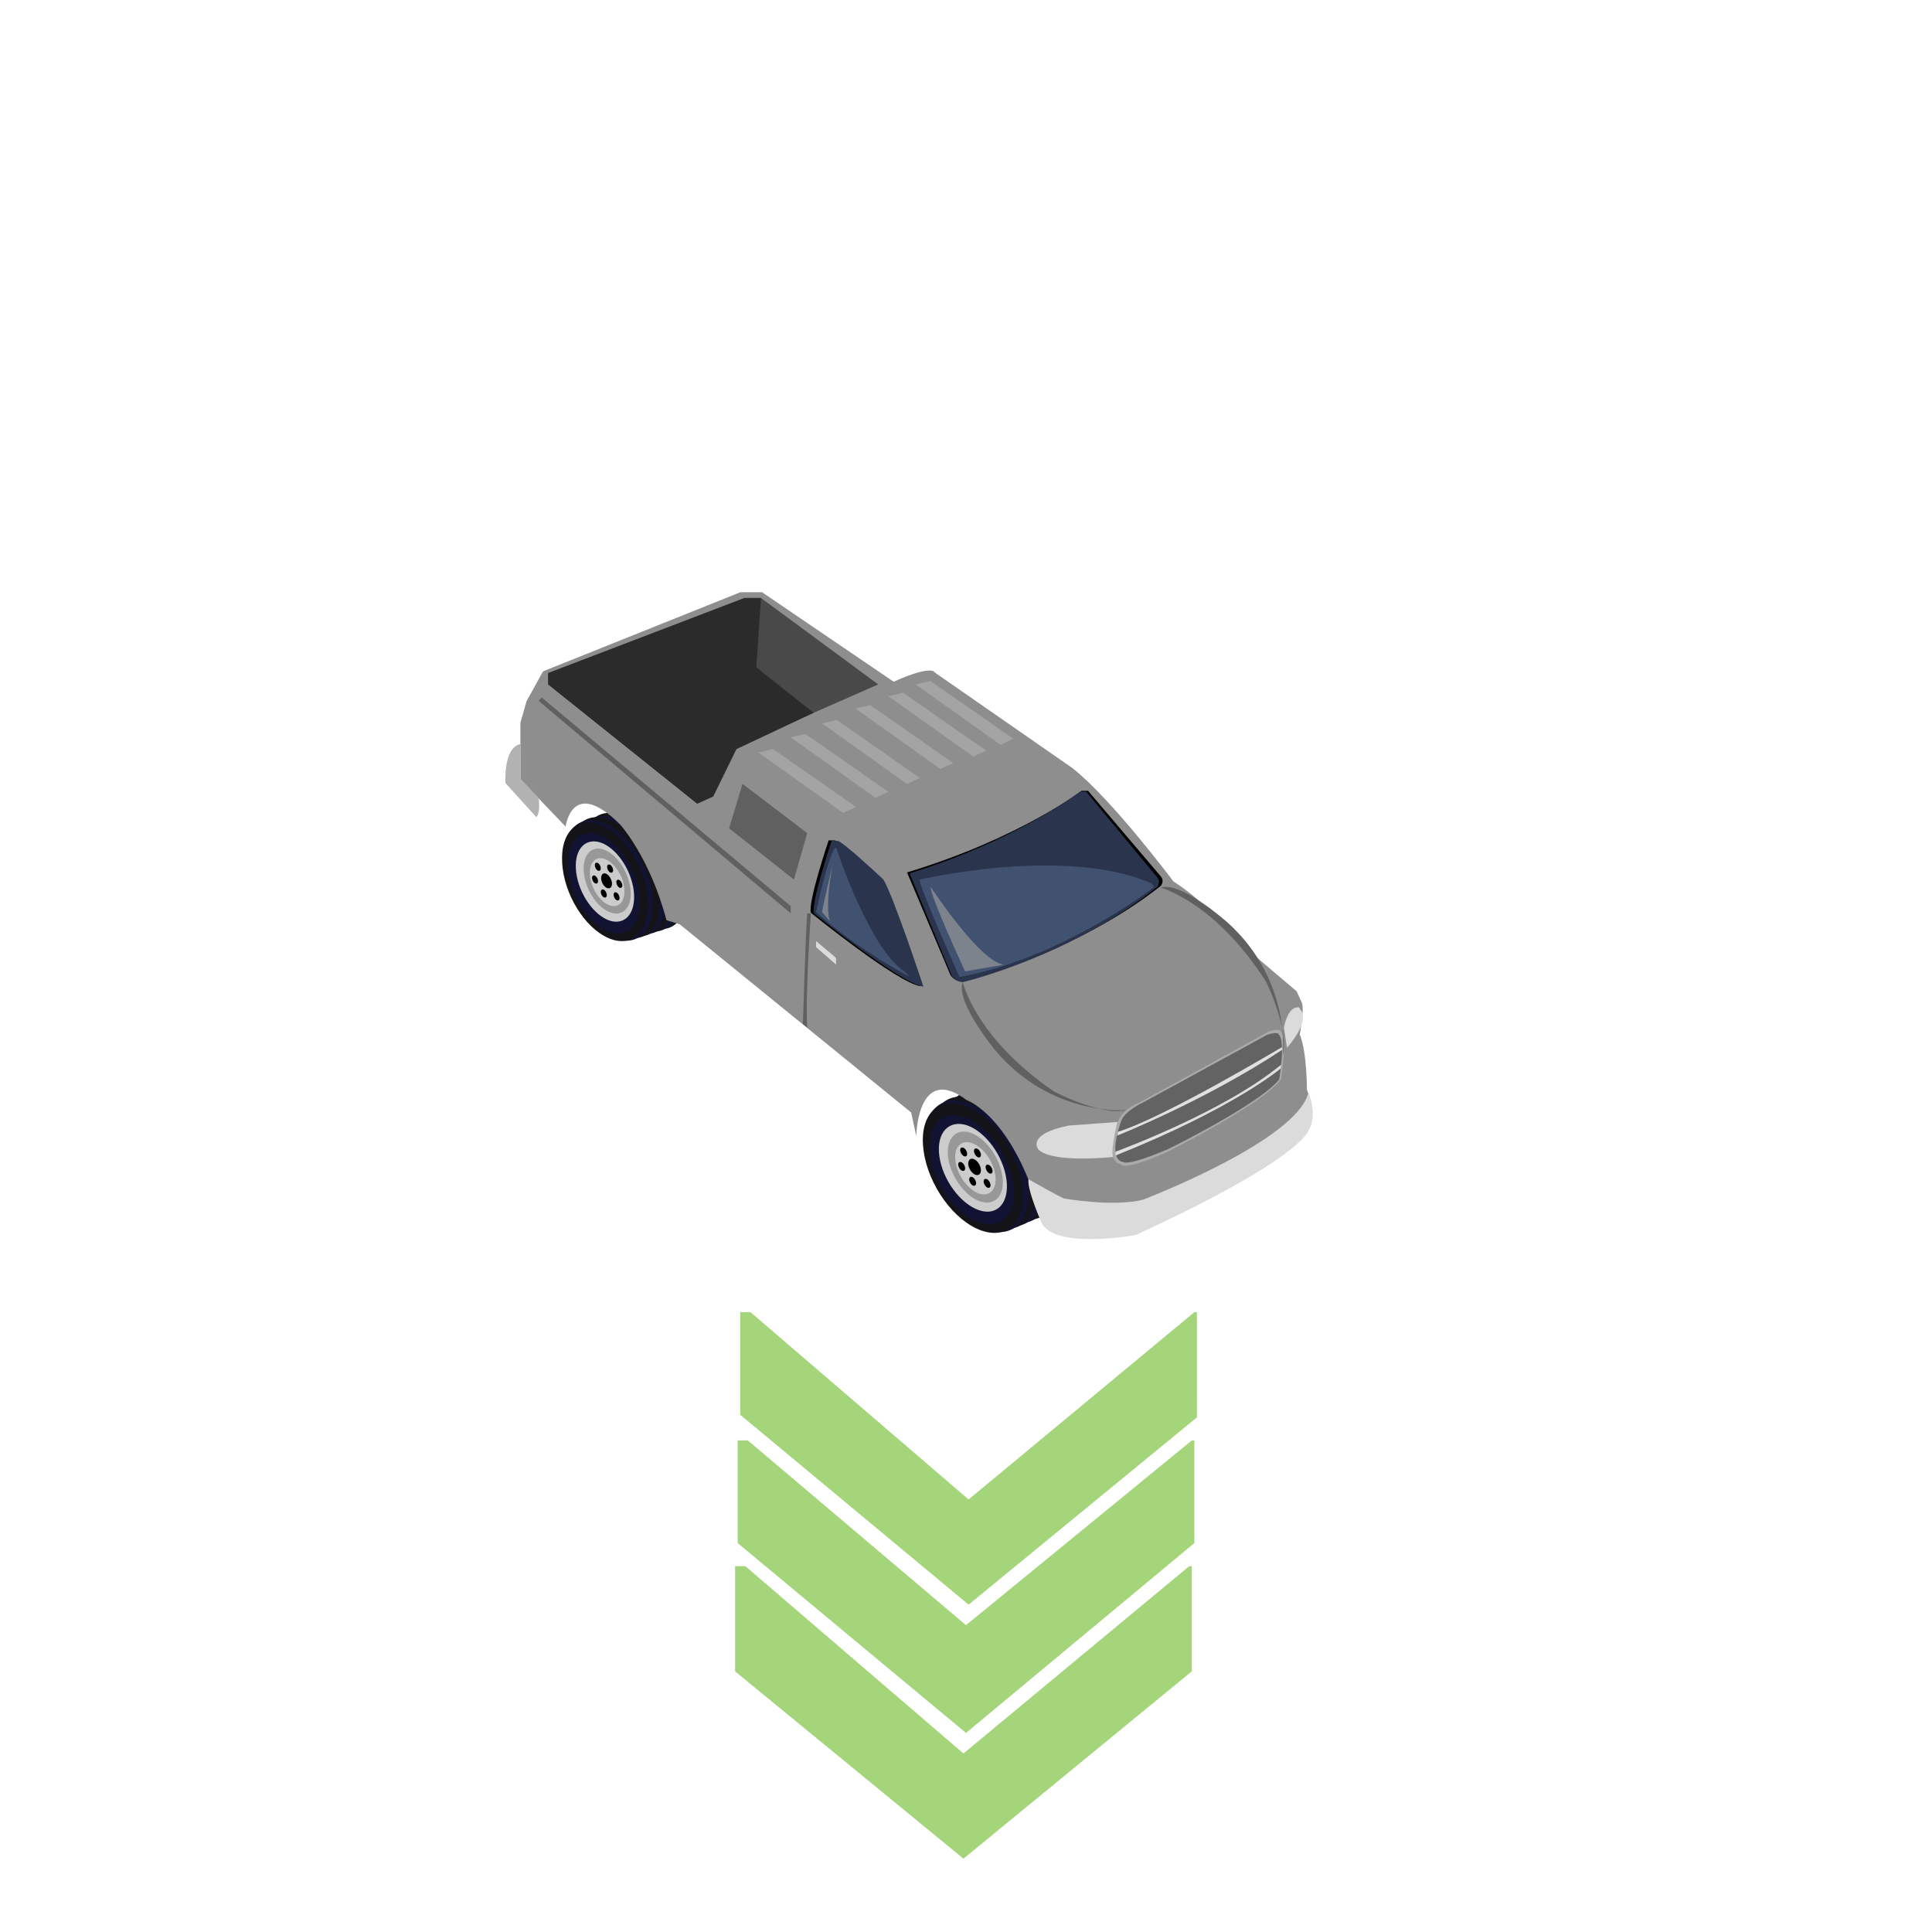 <?xml version="1.0" encoding="utf-8"?>
<!-- Generator: Adobe Illustrator 16.0.0, SVG Export Plug-In . SVG Version: 6.00 Build 0)  -->
<!DOCTYPE svg PUBLIC "-//W3C//DTD SVG 1.1//EN" "http://www.w3.org/Graphics/SVG/1.1/DTD/svg11.dtd">
<svg version="1.1" id="Layer_1" xmlns="http://www.w3.org/2000/svg" xmlns:xlink="http://www.w3.org/1999/xlink" x="0px" y="0px"
	 width="200px" height="200px" viewBox="0 0 200 200" enable-background="new 0 0 200 200" xml:space="preserve">
<g id="Direction">
	<g transform="rotate({{angle}} 50 50)">
		<polygon id="arrow" opacity="0.7" fill="#80C342" enable-background="new    " points="76.626,135.836 77.689,135.832 
			100.267,155.223 123.641,135.834 123.904,135.834 123.906,146.723 100.27,166.113 76.625,146.457 		">
		
	
		</polygon>
		<polygon id="arrow2" opacity="0.7" fill="#80C342" enable-background="new    " points="76.363,149.115 77.422,149.117 
			99.999,168.236 123.375,149.113 123.637,149.113 123.641,159.734 99.999,179.393 76.363,159.738 		">
		
		</polygon>
		<polygon id="arrow3" opacity="0.7" fill="#80C342" enable-background="new    " points="76.095,162.129 77.16,162.129 
			99.737,181.518 123.109,162.127 123.375,162.127 123.375,173.018 99.737,192.408 76.095,173.02 		">
		
	
		</polygon>
	</g>
</g>
<g id="Tire">
	<path fill="#141318" d="M103.936,112.49c2.969,1.031,5.793,4.824,6.324,8.455c0.531,3.633-1.431,5.756-4.369,4.709
		c-2.965-1.025-5.787-4.816-6.321-8.447C99.032,113.585,100.97,111.461,103.936,112.49z"/>
	<path fill="#121332" d="M103.257,112.88c2.921,1.022,5.708,4.795,6.226,8.397c0.51,3.629-1.424,5.74-4.346,4.714
		c-2.926-1.021-5.712-4.787-6.228-8.396C98.393,113.969,100.338,111.865,103.257,112.88z"/>
	<path fill="#141318" d="M102.275,113.167c2.965,1.034,5.783,4.821,6.318,8.455c0.531,3.633-1.43,5.756-4.367,4.718
		c-2.966-1.035-5.784-4.822-6.32-8.454C97.371,114.271,99.322,112.146,102.275,113.167z"/>
	<path fill="#121332" d="M101.602,113.566c2.922,1.022,5.711,4.793,6.229,8.4c0.507,3.626-1.43,5.735-4.35,4.717
		c-2.922-1.029-5.708-4.798-6.227-8.404C96.736,114.67,98.675,112.545,101.602,113.566z"/>
	<path fill="#141318" d="M100.859,113.781c2.965,1.027,5.789,4.814,6.318,8.451c0.531,3.635-1.429,5.756-4.367,4.711
		c-2.966-1.023-5.789-4.816-6.32-8.453C95.957,114.857,97.898,112.759,100.859,113.781z"/>
	<path fill="#121332" d="M100.175,114.175c2.923,1.023,5.71,4.792,6.226,8.401c0.515,3.629-1.424,5.736-4.342,4.716
		c-2.918-1.026-5.709-4.794-6.229-8.396C95.312,115.291,97.259,113.158,100.175,114.175z"/>
	<path fill="#141318" d="M99.846,114.434c2.825,0.982,5.514,4.676,5.992,8.262c0.479,3.587-1.418,5.672-4.238,4.689
		c-2.822-0.986-5.511-4.685-5.989-8.267C95.108,115.536,97.011,113.443,99.846,114.434z"/>
	<path fill="#121332" d="M99.846,115.633c2.389,0.823,4.648,3.946,5.053,6.969c0.416,3.013-1.195,4.793-3.571,3.949
		c-2.385-0.824-4.645-3.947-5.051-6.973C95.868,116.574,97.464,114.813,99.846,115.633z"/>
	<path fill="#CDCCCC" d="M100.131,116.501c1.909,0.677,3.727,3.157,4.055,5.587c0.326,2.432-0.955,3.854-2.887,3.174
		c-1.91-0.677-3.729-3.164-4.058-5.586C96.91,117.271,98.21,115.854,100.131,116.501z"/>
	<path fill="#989898" d="M100.492,117.273c1.55,0.537,3.014,2.559,3.28,4.531c0.271,1.963-0.781,3.092-2.338,2.553
		c-1.547-0.539-3.014-2.56-3.28-4.529C97.907,117.886,98.947,116.729,100.492,117.273z"/>
	<path fill="#CDCCCC" d="M100.622,118.327c1.132,0.412,2.215,1.883,2.412,3.327c0.2,1.451-0.57,2.279-1.706,1.9
		c-1.13-0.404-2.218-1.878-2.412-3.324C98.697,118.79,99.461,117.938,100.622,118.327z"/>
	<g id="Tire_Hole">
		<path fill="#010101" d="M100.787,119.98c0.357,0.131,0.686,0.58,0.75,1.045c0.058,0.451-0.184,0.703-0.549,0.592
			c-0.357-0.133-0.683-0.583-0.75-1.045C100.202,120.114,100.425,119.848,100.787,119.98z"/>
		<path fill="#010101" d="M101.128,118.904c0.199,0.059,0.368,0.308,0.417,0.563c0.025,0.259-0.098,0.392-0.294,0.333
			c-0.205-0.072-0.375-0.316-0.424-0.57C100.798,118.979,100.921,118.837,101.128,118.904z"/>
		<path fill="#010101" d="M99.695,118.801c0.203,0.065,0.373,0.313,0.422,0.57c0.025,0.254-0.098,0.395-0.299,0.327
			c-0.196-0.071-0.371-0.312-0.42-0.575C99.374,118.887,99.501,118.739,99.695,118.801z"/>
		<path fill="#010101" d="M99.489,120.302c0.202,0.066,0.374,0.31,0.418,0.571c0.027,0.255-0.093,0.387-0.294,0.326
			c-0.2-0.066-0.372-0.317-0.416-0.571C99.161,120.377,99.295,120.234,99.489,120.302z"/>
		<path fill="#010101" d="M100.62,121.834c0.202,0.064,0.375,0.316,0.422,0.568c0.026,0.26-0.093,0.392-0.294,0.332
			c-0.199-0.067-0.371-0.316-0.416-0.57C100.3,121.92,100.432,121.775,100.62,121.834z"/>
		<path fill="#010101" d="M102.119,122.048c0.199,0.065,0.374,0.317,0.419,0.572c0.026,0.256-0.095,0.394-0.295,0.332
			c-0.199-0.071-0.368-0.313-0.415-0.574C101.805,122.129,101.921,121.984,102.119,122.048z"/>
		<path fill="#010101" d="M102.324,120.579c0.205,0.065,0.375,0.312,0.421,0.571c0.028,0.254-0.095,0.389-0.292,0.326
			c-0.199-0.072-0.371-0.317-0.42-0.572C102.006,120.654,102.127,120.507,102.324,120.579z"/>
	</g>
</g>
<g id="Tire_1_">
	<path fill="#141318" d="M66.07,83.992c2.58,1.117,4.832,4.694,5.062,7.966c0.22,3.271-1.672,5.026-4.215,3.895
		c-2.577-1.116-4.83-4.691-5.06-7.964C61.628,84.634,63.505,82.871,66.07,83.992z"/>
	<path fill="#121332" d="M65.445,84.293c2.529,1.117,4.752,4.663,4.968,7.914c0.205,3.267-1.666,5.016-4.197,3.895
		c-2.537-1.104-4.758-4.656-4.967-7.907C61.034,84.929,62.911,83.188,65.445,84.293z"/>
	<path fill="#141318" d="M64.55,84.488c2.565,1.119,4.821,4.693,5.052,7.964c0.219,3.275-1.673,5.029-4.22,3.895
		c-2.571-1.115-4.821-4.691-5.051-7.962C60.102,85.127,61.984,83.364,64.55,84.488z"/>
	<path fill="#121332" d="M63.919,84.792c2.534,1.116,4.763,4.66,4.974,7.912c0.202,3.265-1.668,5.017-4.201,3.898
		c-2.53-1.111-4.752-4.657-4.969-7.904C59.507,85.439,61.382,83.677,63.919,84.792z"/>
	<path fill="#141318" d="M63.24,84.934c2.574,1.115,4.828,4.689,5.062,7.964c0.216,3.277-1.676,5.03-4.223,3.896
		c-2.572-1.119-4.826-4.689-5.05-7.966C58.798,85.557,60.673,83.816,63.24,84.934z"/>
	<path fill="#121332" d="M62.609,85.236c2.535,1.111,4.759,4.66,4.976,7.911c0.203,3.271-1.674,5.01-4.201,3.904
		c-2.532-1.117-4.76-4.662-4.969-7.909C58.193,85.889,60.079,84.13,62.609,85.236z"/>
	<path fill="#141318" d="M62.295,85.444c2.451,1.075,4.598,4.551,4.775,7.78c0.181,3.219-1.659,4.951-4.103,3.878
		c-2.448-1.073-4.59-4.541-4.771-7.77C57.997,86.103,59.839,84.368,62.295,85.444z"/>
	<path fill="#121332" d="M62.217,86.51c2.07,0.893,3.869,3.834,4.021,6.557c0.16,2.704-1.394,4.185-3.457,3.271
		c-2.069-0.899-3.868-3.835-4.021-6.556C58.605,87.082,60.148,85.618,62.217,86.51z"/>
	<path fill="#CDCCCC" d="M62.404,87.306c1.658,0.735,3.104,3.073,3.233,5.26c0.121,2.188-1.12,3.365-2.795,2.631
		c-1.655-0.743-3.103-3.083-3.229-5.262C59.482,87.767,60.738,86.596,62.404,87.306z"/>
	<path fill="#989898" d="M62.679,88.02c1.343,0.587,2.511,2.491,2.607,4.261c0.104,1.768-0.906,2.702-2.257,2.115
		c-1.342-0.589-2.508-2.49-2.608-4.264C60.331,88.385,61.333,87.424,62.679,88.02z"/>
	<path fill="#CDCCCC" d="M62.717,88.968c0.982,0.439,1.85,1.824,1.92,3.128c0.083,1.307-0.66,1.994-1.646,1.58
		c-0.987-0.444-1.85-1.831-1.924-3.133C60.975,89.242,61.712,88.533,62.717,88.968z"/>
	<g id="Tire_Hole_1_">
		<path fill="#010101" d="M62.749,90.449c0.313,0.144,0.573,0.566,0.601,0.981c0.023,0.412-0.205,0.617-0.527,0.491
			c-0.312-0.142-0.569-0.567-0.596-0.982C62.227,90.53,62.439,90.305,62.749,90.449z"/>
		<path fill="#010101" d="M63.134,89.513c0.175,0.072,0.308,0.303,0.336,0.539c0.007,0.225-0.112,0.34-0.286,0.27
			c-0.177-0.076-0.313-0.305-0.336-0.538C62.835,89.56,62.954,89.439,63.134,89.513z"/>
		<path fill="#010101" d="M61.861,89.325c0.177,0.073,0.308,0.301,0.332,0.537c0.011,0.225-0.11,0.343-0.284,0.268
			c-0.173-0.072-0.308-0.3-0.332-0.538C61.57,89.375,61.693,89.253,61.861,89.325z"/>
		<path fill="#010101" d="M61.572,90.646c0.177,0.074,0.315,0.303,0.337,0.536c0.004,0.223-0.111,0.34-0.285,0.267
			c-0.175-0.068-0.31-0.299-0.336-0.533C61.277,90.687,61.404,90.573,61.572,90.646z"/>
		<path fill="#010101" d="M62.484,92.094c0.17,0.069,0.306,0.302,0.334,0.533c0.002,0.226-0.119,0.342-0.291,0.272
			c-0.168-0.072-0.309-0.301-0.334-0.533C62.188,92.144,62.314,92.024,62.484,92.094z"/>
		<path fill="#010101" d="M63.802,92.387c0.177,0.073,0.31,0.303,0.336,0.539c0.007,0.224-0.108,0.34-0.284,0.268
			c-0.175-0.072-0.313-0.305-0.334-0.535C63.509,92.435,63.62,92.313,63.802,92.387z"/>
		<path fill="#010101" d="M64.089,91.088c0.174,0.072,0.313,0.304,0.336,0.537c0.007,0.224-0.11,0.345-0.287,0.272
			c-0.174-0.078-0.305-0.307-0.336-0.543C63.794,91.138,63.911,91.012,64.089,91.088z"/>
	</g>
</g>
<g id="Layer_2">
	<path fill="#8E8E8E" d="M134.55,107.074c0.746,1.81,0.746,5.749,0.746,5.749c1.173,2.872-0.53,4.471-0.53,4.471
		c-2.877,3.511-15.647,9.577-15.647,9.577c-5.96,1.702-9.048,0.744-9.048,0.744l-2.129-0.961
		c-2.871-11.066-7.875-12.772-7.875-12.772c-5.107-3.833-5.214,3.729-5.214,3.729l-0.531-2.449L70.369,95.686l-1.379-0.43
		c-1.705-6.493-4.793-9.901-4.793-9.901c-5.008-5-5.641,0.216-5.641,0.216l-4.685-4.894v-5.856l0.639-2.236l1.703-3.086
		l20.438-8.195h2.234l13.624,9.267c4.041-1.809,4.255-0.958,4.255-0.958l14.263,9.906c4.152,3.297,10.43,11.71,10.43,11.71
		c3.939,2.554,6.495,6.064,6.495,6.064l6.278,5.326l0.53,1.166C135.049,104.42,134.551,107.076,134.55,107.074z"/>
</g>
<path fill="#AAAAAA" d="M120.662,119.332c-4.631,2.025-4.631,1.173-4.631,1.173c-1.758-0.278-0.454-3.955-0.454-3.955
	c0.411-1.755,2.315-2.38,2.315-2.38l13.467-7.396c1.223-0.373,1.223,0,1.223,0c0.745,0.75,0,5.002,0,5.002
	C130.453,114.486,120.659,119.328,120.662,119.332z"/>
<path fill="#636363" d="M121.057,118.891c-4.429,1.92-4.787,1.393-4.787,1.393c-1.687-0.244-0.24-4.135-0.24-4.135
	c0.326-1.146,2.318-2.033,2.318-2.033l12.856-7.01c1.172-0.355,1.174-0.014,1.174-0.014c0.724,0.688,0.052,4.646,0.052,4.646
	C130.41,114.281,121.061,118.887,121.057,118.891z"/>
<path d="M120.161,91.708c-9.166,7.216-20.62,9.843-20.62,9.843c-1.063-0.078-1.228-0.797-1.228-0.797l-4.417-10.442
	c11.615-3.507,18.081-8.451,18.081-8.451h0.655l7.527,8.852C120.591,91.228,120.159,91.712,120.161,91.708z"/>
<path fill="#2A344C" d="M119.787,91.812c-8.942,7.225-20.116,9.859-20.116,9.859c-1.038-0.084-1.197-0.803-1.197-0.803L94.16,90.411
	c11.335-3.512,17.641-8.465,17.641-8.465h0.639l7.345,8.863C120.21,91.317,119.784,91.804,119.787,91.812z"/>
<path d="M95.276,102.088c-2.476-0.402-11.336-7.598-11.336-7.598c-0.314-1.13,1.838-7.491,1.838-7.491h0.639
	c0.638,0.16,4.709,3.993,4.709,3.993C92.161,92.668,95.276,102.086,95.276,102.088z"/>
<path fill="#2A344C" d="M95.591,102.139c-2.474-0.402-11.335-7.599-11.335-7.599c-0.316-1.129,1.838-7.491,1.838-7.491h0.637
	c0.643,0.162,4.713,3.995,4.713,3.995C92.48,92.722,95.595,102.143,95.591,102.139z"/>
<path fill="#DBDBDB" d="M118.363,124.18c-3.029,0.797-8.195-0.107-8.195-0.107c-0.479-0.159-3.702-2.002-3.702-2.002
	c-0.163,1.115,1.384,4.578,1.384,4.578c1.477,2.709,9.713,1.201,9.713,1.201c17.147-7.873,17.883-10.799,17.883-10.799
	c1.011-1.644,0-3.953,0-3.953C134.273,118.098,118.361,124.17,118.363,124.18z"/>
<path fill="#DBDBDB" d="M115.676,116.148c0,0-0.015,0.049-0.039,0.146c-0.143,0.614-0.679,2.963-0.402,3.472
	c0,0-6.172,0.693-7.717-0.744c0,0-1.438-1.547,3.086-2.504"/>
<polygon fill="#494949" points="76.861,77.023 76.225,77.553 73.824,82.45 72.177,83.194 56.747,70.849 56.747,69.677 
	77.072,61.905 78.777,61.905 90.913,70.849 "/>
<polygon fill="#2B2B2B" points="84.229,73.785 76.225,77.553 73.824,82.45 72.177,83.194 56.747,70.849 56.747,69.677 
	77.072,61.905 78.777,61.905 78.296,69.092 "/>
<path fill="#E0E0E0" d="M132.713,108.688c-7.98,5.269-17.042,8.861-17.042,8.861l0.047-0.38c4.752-1.456,16.99-8.769,16.99-8.769
	L132.713,108.688z"/>
<path fill="#E0E0E0" d="M115.468,119.223v0.4c12.298-4.91,17.117-9.02,17.117-9.02l0.044-0.397
	c-5.953,4.946-17.154,9.017-17.154,9.017H115.468z"/>
<path fill="#606060" d="M103.064,108.77c5.797,6.864,13.558,6.146,13.558,6.146c-2.687,0.638-7.532-1.938-7.532-1.938
	c-8.146-5.572-9.424-11.313-9.424-11.313C98.867,103.736,103.064,108.768,103.064,108.77z"/>
<path fill="#606060" d="M127.118,95.537c6.655,6.04,5.655,13.77,5.655,13.77c0.731-2.662-1.666-7.6-1.666-7.6
	c-5.273-8.34-10.967-9.821-10.967-9.821C122.247,91.16,127.119,95.537,127.118,95.537z"/>
<polygon fill="#606060" points="82.186,91.053 75.479,85.749 76.861,81.141 83.564,86.247 "/>
<polygon fill="#A5A4A4" points="103.557,77.096 94.789,70.849 96.316,70.487 104.914,76.487 "/>
<polygon fill="#A5A4A4" points="100.738,78.319 91.971,72.072 93.494,71.711 102.096,77.715 "/>
<polygon fill="#A5A4A4" points="97.335,79.598 88.568,73.348 90.086,72.989 98.684,78.992 "/>
<polygon fill="#A5A4A4" points="93.872,81.141 85.107,74.892 86.628,74.53 95.227,80.535 "/>
<polygon fill="#A5A4A4" points="90.615,82.575 81.85,76.33 83.372,75.968 91.973,81.971 "/>
<polygon fill="#A5A4A4" points="87.27,84.147 78.505,77.9 80.023,77.543 88.624,83.541 "/>
<path fill="#606060" d="M83.566,94.541c-0.135,1.424-0.453,11.458-0.453,11.458l0.453,0.371c-0.215-3.276,0.373-11.773,0.373-11.773
	L83.566,94.541z"/>
<polygon fill="#606060" points="81.85,94.541 55.759,72.553 56.081,72.204 81.85,93.795 "/>
<path fill="#B2B2B2" d="M53.875,78.19v-1.167c-1.799,0.372-1.547,4.044-1.547,4.044l3.191,3.526
	c0.478-0.516,0.239-1.993,0.239-1.993l-1.887-1.974V78.19H53.875z"/>
<polygon fill="#DBDBDB" points="84.477,98.046 86.547,99.853 86.547,99.159 84.477,97.415 "/>
<path fill="#415170" d="M99.321,101.135c10.699-1.918,20.171-9.328,20.171-9.328l-0.322-0.375
	c-8.939-3.902-23.943-0.379-23.943-0.379C94.852,91.131,99.32,101.129,99.321,101.135z"/>
<path fill="#415170" d="M84.473,94.422c4.31,3.887,9.685,6.707,9.685,6.707l-0.534-0.58c-3.671-2.38-7.077-12.83-7.077-12.83
	C85.809,88.049,84.477,94.422,84.473,94.422z"/>
<path fill="#7D838C" d="M99.907,100.557l4.044-0.7c-2.447-0.166-7.61-8.051-7.61-8.051C96.294,92.8,99.907,100.555,99.907,100.557z"
	/>
<path fill="#7D838C" d="M85.911,95.357l-0.808-0.935c0.15-1.006,1.125-5.054,1.125-5.054C85.32,94.051,85.91,95.358,85.911,95.357z"
	/>
<path fill="#DBDBDB" d="M133.23,108.466c2.633-3.046,1.312-4.018,1.312-4.018v-0.144c-1.237-0.287-1.628,2.065-1.628,2.065
	L133.23,108.466z"/>
</svg>
